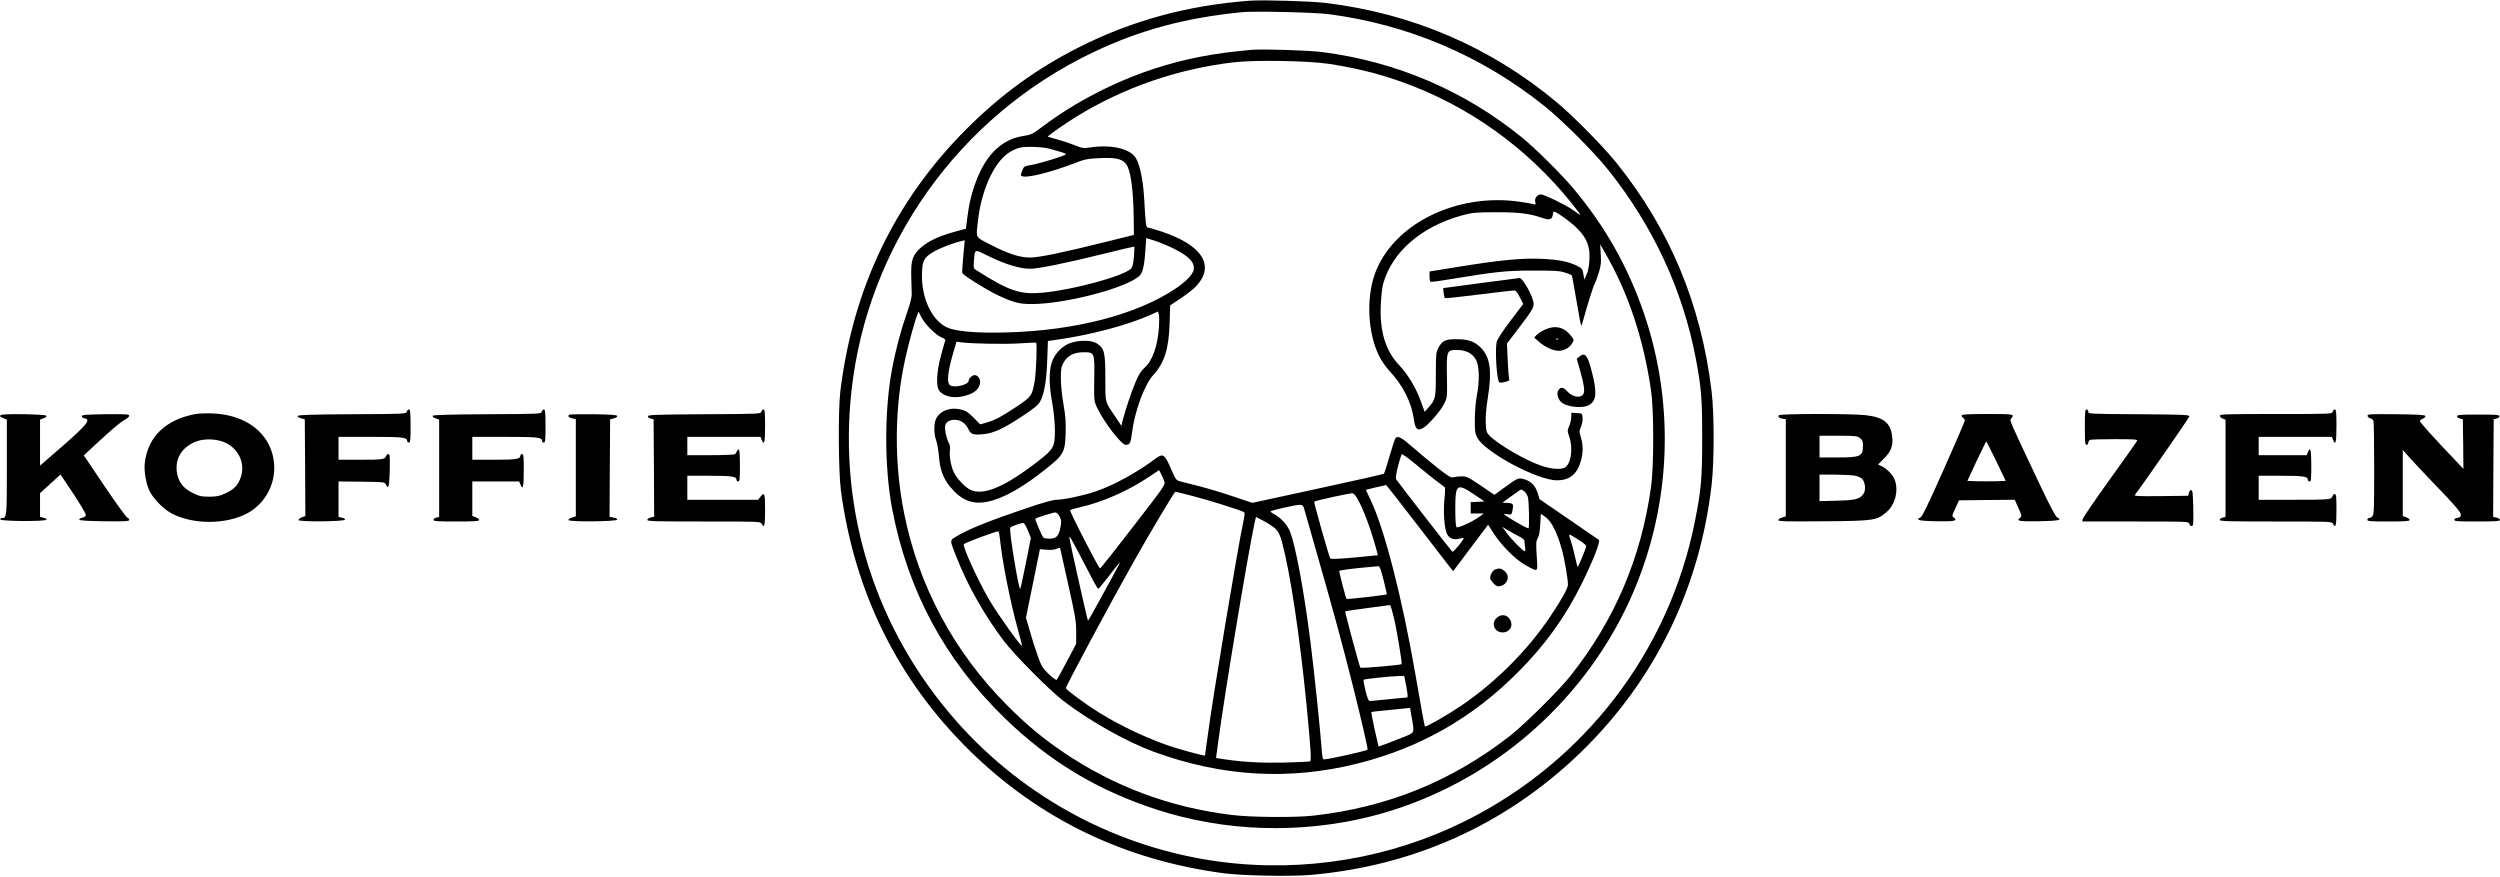 <?xml version="1.0" standalone="no"?>
<!DOCTYPE svg PUBLIC "-//W3C//DTD SVG 20010904//EN"
 "http://www.w3.org/TR/2001/REC-SVG-20010904/DTD/svg10.dtd">
<svg version="1.0" xmlns="http://www.w3.org/2000/svg"
 width="2186pt" height="767pt" viewBox="0 0 2186 767"
 preserveAspectRatio="xMidYMid meet">

<g transform="translate(0,767) scale(0.1,-0.1)"
fill="#000000" stroke="none">
<path d="M10930 7664 c-542 -40 -1036 -174 -1499 -409 -370 -187 -682 -415
-981 -714 -624 -625 -991 -1388 -1102 -2291 -20 -166 -17 -701 5 -870 119
-892 500 -1660 1128 -2276 611 -598 1353 -955 2221 -1070 162 -21 574 -29 749
-15 938 79 1771 466 2429 1130 610 616 984 1399 1086 2278 24 206 24 624 0
823 -92 760 -364 1413 -831 1995 -111 139 -376 408 -521 529 -579 484 -1269
781 -2029 871 -125 15 -542 27 -655 19z m690 -118 c694 -91 1332 -363 1878
-798 163 -130 440 -407 568 -568 391 -492 649 -1048 763 -1650 48 -253 55
-350 55 -690 0 -356 -9 -455 -65 -735 -227 -1132 -961 -2090 -2001 -2611 -659
-330 -1413 -456 -2150 -359 -890 118 -1713 557 -2307 1231 -704 799 -1031
1828 -916 2884 140 1278 940 2402 2110 2961 410 196 810 304 1310 353 105 10
636 -2 755 -18z"/>
<path d="M10940 7234 c-327 -29 -578 -77 -845 -164 -347 -113 -693 -292 -974
-503 -94 -71 -105 -76 -173 -86 -184 -28 -321 -157 -409 -385 -42 -109 -67
-212 -81 -329 l-12 -97 -40 -11 c-179 -45 -284 -91 -357 -157 -70 -63 -85
-109 -81 -252 2 -63 4 -133 4 -155 1 -24 -17 -92 -45 -170 -49 -141 -94 -309
-126 -476 -69 -362 -69 -866 0 -1229 137 -716 460 -1318 980 -1825 390 -380
814 -636 1333 -804 595 -194 1256 -214 1871 -60 991 250 1833 951 2262 1883
363 792 409 1694 127 2518 -139 405 -339 759 -615 1088 -107 128 -333 352
-451 448 -504 409 -1099 664 -1749 747 -117 15 -521 28 -619 19z m685 -123
c275 -43 495 -101 740 -198 570 -225 1074 -611 1449 -1112 14 -18 1 -11 -65
36 -58 41 -247 133 -275 133 -32 0 -58 -34 -50 -65 6 -22 4 -26 -11 -21 -10 3
-63 13 -118 21 -560 84 -1124 -198 -1276 -638 -73 -212 -58 -508 37 -704 21
-43 59 -99 93 -136 116 -123 193 -275 213 -418 13 -91 30 -109 79 -83 43 21
156 151 186 212 28 57 28 57 25 240 -4 225 -2 232 86 232 81 0 140 -31 170
-90 28 -56 30 -187 5 -311 -9 -48 -17 -135 -17 -204 -1 -106 2 -125 21 -162
70 -129 526 -373 698 -373 106 0 172 51 205 158 24 78 25 148 3 218 -15 50
-15 55 1 92 10 22 16 55 14 78 -3 39 -3 39 -50 42 l-48 3 -1 -38 c0 -21 -8
-56 -18 -78 -17 -38 -17 -42 1 -94 35 -102 14 -241 -40 -270 -35 -19 -120 -12
-200 15 -137 45 -385 189 -458 265 -27 28 -29 37 -33 114 -2 55 5 132 19 221
37 230 20 352 -61 433 -54 55 -110 75 -211 75 -100 1 -129 -13 -163 -80 -18
-35 -20 -59 -20 -229 0 -209 -2 -217 -67 -291 l-31 -35 -33 92 c-42 117 -113
235 -187 313 -122 127 -175 300 -163 536 3 69 12 148 20 177 77 280 336 504
695 601 87 23 114 26 291 26 201 1 297 -11 413 -52 56 -19 80 -10 85 32 2 14
6 26 9 26 23 0 161 -101 211 -154 82 -88 105 -151 100 -266 -3 -57 -11 -100
-25 -130 l-20 -45 -8 48 c-7 45 -11 50 -56 73 -70 35 -157 53 -294 60 -179 10
-377 -9 -792 -77 l-203 -33 0 -42 c0 -24 4 -45 8 -48 5 -3 89 8 188 25 387 64
476 73 709 73 183 1 230 -2 277 -17 31 -9 59 -21 62 -26 3 -4 21 -104 41 -222
20 -117 38 -215 40 -217 2 -2 8 11 13 30 48 170 97 327 108 343 7 11 22 53 35
94 18 60 21 89 16 159 l-5 85 40 -69 c204 -351 338 -751 405 -1209 25 -170 25
-667 0 -842 -88 -626 -318 -1164 -705 -1653 -103 -130 -404 -427 -533 -528
-512 -396 -1065 -620 -1714 -694 -158 -18 -549 -15 -715 6 -540 66 -1028 248
-1470 547 -182 123 -323 240 -495 413 -463 465 -772 1041 -899 1676 -89 445
-86 926 11 1360 25 116 81 320 103 375 l12 30 25 -50 c32 -62 130 -159 178
-176 24 -9 34 -18 30 -28 -3 -8 -20 -66 -37 -130 -40 -146 -45 -275 -13 -311
52 -58 153 -69 258 -30 63 24 97 62 97 112 0 30 -23 58 -47 58 -22 0 -53 -29
-53 -50 0 -33 -117 -63 -159 -41 -36 20 -27 113 31 310 l22 73 45 -6 c98 -12
392 -17 516 -8 72 5 132 7 135 5 10 -9 0 -261 -13 -338 -23 -127 -28 -134
-157 -220 -135 -90 -185 -117 -263 -140 l-56 -16 -58 59 c-48 48 -67 61 -110
71 -90 22 -173 -6 -213 -71 -25 -41 -27 -137 -4 -199 9 -24 20 -87 24 -139 10
-118 35 -188 97 -265 98 -120 195 -159 328 -132 140 29 307 123 521 295 144
115 158 141 162 307 3 93 -1 150 -19 250 -13 73 -23 172 -23 225 0 83 3 101
24 140 34 61 91 90 177 90 94 0 95 -4 91 -237 -2 -186 -2 -189 24 -246 60
-127 213 -327 252 -327 35 0 44 17 55 111 24 185 107 412 183 497 100 109 138
230 145 454 l5 158 98 65 c54 36 117 86 139 113 153 177 38 350 -311 467 -58
19 -112 35 -121 35 -16 0 -20 26 -32 250 -11 188 -44 331 -88 378 -65 70 -225
99 -390 72 -53 -8 -64 -6 -130 20 -40 16 -108 39 -152 51 -44 11 -81 23 -83
24 -5 5 157 118 253 177 415 254 879 414 1370 473 186 22 657 14 840 -14z
m-2450 -741 c116 -32 145 -41 145 -49 0 -11 -225 -80 -304 -94 -62 -10 -63
-11 -79 -53 -15 -42 -15 -42 10 -47 58 -11 268 45 473 125 63 25 94 31 192 35
138 7 196 -5 232 -48 41 -49 65 -211 69 -463 l2 -160 -253 -63 c-380 -94 -577
-135 -657 -135 -90 0 -190 33 -347 114 -134 69 -124 51 -107 205 29 265 137
506 266 595 27 18 68 38 93 45 50 15 199 10 265 -7z m1080 -870 c143 -69 198
-128 181 -195 -10 -38 -72 -102 -153 -156 -339 -229 -880 -370 -1484 -386
-228 -6 -396 5 -489 33 -149 44 -258 258 -248 489 4 109 18 133 102 184 50 30
172 77 246 94 l26 6 -13 -137 c-7 -75 -11 -142 -9 -148 8 -21 199 -141 306
-193 149 -72 208 -85 355 -78 310 15 802 152 892 249 27 28 40 92 49 229 l6
97 66 -20 c37 -11 112 -41 167 -68z m-340 -75 c-6 -68 -12 -91 -28 -106 -72
-66 -502 -183 -768 -208 -200 -19 -296 14 -586 199 -20 13 -22 20 -17 75 10
113 -2 109 131 44 142 -70 271 -109 359 -109 75 0 301 46 654 133 140 35 257
62 258 61 2 -1 1 -41 -3 -89z m219 -615 c-12 -170 -57 -296 -130 -359 -26 -23
-49 -60 -74 -120 -34 -77 -95 -261 -117 -350 l-8 -34 -56 84 c-90 134 -84 111
-84 334 0 226 -8 258 -74 302 -42 28 -140 31 -222 7 -78 -23 -151 -98 -174
-179 -24 -80 -22 -201 6 -350 13 -73 22 -163 23 -230 1 -151 -9 -170 -142
-274 -296 -230 -486 -310 -600 -252 -46 23 -113 95 -140 148 -26 50 -43 145
-36 193 4 24 1 47 -10 67 -22 44 -38 122 -31 153 11 50 92 66 151 30 18 -12
41 -39 51 -61 21 -46 41 -54 126 -46 91 7 180 48 340 154 117 77 146 102 164
136 35 69 54 180 60 359 l6 166 81 12 c293 41 620 128 819 218 l62 28 8 -25
c4 -14 4 -64 1 -111z"/>
<path d="M12950 5195 c-179 -24 -327 -44 -329 -44 -5 -1 6 -82 13 -88 3 -3
135 11 293 31 159 20 298 36 310 36 18 0 30 -14 52 -59 l30 -59 -113 -149
c-68 -90 -115 -162 -119 -182 -16 -76 1 -332 22 -354 5 -5 27 -3 51 3 37 10
41 14 35 33 -3 12 -9 85 -12 162 l-6 141 96 126 c119 156 137 185 137 223 0
54 -95 226 -123 224 -7 -1 -158 -21 -337 -44z"/>
<path d="M13505 4786 c-27 -13 -59 -33 -70 -46 l-20 -22 40 -35 c62 -54 139
-86 188 -80 46 6 85 32 107 70 14 24 13 28 -16 64 -60 75 -139 92 -229 49z
m122 -82 c-3 -3 -12 -4 -19 -1 -8 3 -5 6 6 6 11 1 17 -2 13 -5z"/>
<path d="M13810 4552 l-23 -19 27 -94 c40 -144 47 -196 27 -221 -26 -31 -95
-17 -135 28 -34 39 -59 43 -79 13 -17 -24 -8 -70 19 -100 43 -48 193 -65 252
-29 62 38 67 109 22 286 -39 151 -60 176 -110 136z"/>
<path d="M12202 3838 c-6 -7 -29 -78 -52 -158 -23 -80 -45 -148 -49 -152 -3
-4 -264 -63 -579 -131 l-572 -124 -173 58 c-94 32 -228 72 -297 89 -69 17
-141 36 -161 41 -35 9 -39 15 -80 110 -54 126 -70 137 -132 91 -165 -124 -370
-236 -532 -291 -106 -35 -275 -71 -338 -71 -29 0 -126 -27 -283 -81 -288 -97
-482 -175 -575 -230 -80 -48 -79 -28 -12 -199 95 -242 244 -504 409 -722 98
-129 398 -431 524 -528 225 -173 552 -357 790 -444 600 -219 1187 -252 1786
-101 539 136 994 394 1390 790 242 241 422 490 569 790 97 197 162 364 145
375 -6 3 -125 85 -264 181 l-254 174 -17 55 c-21 65 -58 103 -119 120 -51 14
-53 13 -185 -83 l-74 -54 -119 81 c-108 73 -124 81 -166 81 -26 0 -58 -4 -72
-8 -21 -7 -41 5 -135 78 -60 47 -158 128 -217 180 -105 92 -135 108 -156 83z
m363 -377 c33 -25 63 -48 68 -51 4 -3 3 -51 -3 -107 -11 -109 -1 -253 22 -301
19 -39 59 -55 105 -43 20 6 39 9 41 6 8 -7 -89 -125 -98 -120 -9 6 -472 603
-492 634 -9 15 14 121 47 219 3 7 53 -29 127 -90 68 -57 150 -123 183 -147z
m-2385 2 c11 -32 9 -35 -271 -397 -155 -202 -285 -366 -290 -366 -12 0 -271
503 -262 510 4 3 44 15 88 25 192 43 417 142 595 261 l95 63 17 -32 c9 -18 22
-46 28 -64z m2210 -379 c146 -190 277 -359 291 -377 l26 -31 152 203 153 203
50 -78 c66 -103 194 -231 278 -276 113 -62 107 -68 97 80 -7 111 -6 131 9 156
11 19 19 60 22 121 l5 93 43 -31 c49 -35 97 -128 138 -271 24 -81 56 -265 56
-319 0 -30 -57 -133 -152 -274 -202 -302 -484 -583 -788 -788 -123 -83 -303
-185 -311 -177 -3 4 -41 210 -83 457 -115 664 -269 1265 -389 1518 l-44 94 86
21 c47 11 88 20 91 21 3 0 124 -155 270 -345z m498 264 l93 -63 -60 -3 -61 -3
0 -49 0 -50 57 0 57 0 -35 -26 c-58 -44 -192 -105 -203 -94 -7 7 -11 69 -11
158 0 220 13 230 163 130z m439 27 c12 -9 27 -32 33 -53 10 -38 14 -272 5
-272 -19 0 -215 115 -215 126 0 1 15 0 34 -3 31 -5 33 -3 40 27 12 64 10 69
-40 72 l-47 3 79 57 c44 32 81 58 84 58 3 0 15 -7 27 -15z m-2903 -41 c135
-34 428 -126 453 -142 9 -6 7 -28 -7 -92 -42 -190 -265 -1524 -305 -1830 -15
-113 -28 -206 -29 -207 -3 -3 -151 35 -246 64 -209 62 -485 190 -686 316 -121
76 -284 197 -284 210 0 18 386 738 588 1097 147 261 361 620 369 620 3 0 70
-16 147 -36z m1453 -39 c45 -82 96 -217 138 -359 19 -66 34 -120 33 -121 -2
-1 -95 -10 -207 -20 -144 -13 -205 -15 -210 -7 -11 19 -145 491 -140 496 8 8
313 75 334 73 13 -1 31 -22 52 -62z m-476 -65 c4 -14 56 -198 117 -410 137
-479 223 -794 312 -1149 72 -286 133 -552 128 -556 -14 -12 -342 -85 -381 -85
-11 0 -16 20 -21 98 -13 176 -66 682 -97 927 -57 450 -128 833 -179 967 -22
58 -81 122 -142 154 -16 8 -28 18 -28 22 0 9 227 60 259 58 17 -1 27 -9 32
-26z m-2137 -75 c17 -32 18 -42 8 -98 -14 -75 -36 -97 -96 -97 -22 0 -46 4
-52 8 -10 7 -77 163 -71 167 9 8 156 54 172 54 14 1 27 -11 39 -34z m1892
-111 c23 -24 37 -53 54 -115 72 -267 155 -818 215 -1429 35 -363 43 -480 31
-487 -5 -3 -106 -8 -225 -11 -206 -4 -355 4 -527 29 l-71 11 19 141 c52 396
257 1628 318 1915 l12 52 71 -37 c39 -21 85 -52 103 -69z m-2168 -13 l26 -65
-43 -216 c-24 -120 -46 -222 -50 -229 -4 -6 -22 71 -39 171 -40 233 -56 357
-47 366 10 11 98 41 114 39 7 -1 25 -31 39 -66z m4290 -49 c39 -19 52 -32 52
-48 0 -12 3 -36 6 -53 4 -19 2 -31 -4 -31 -15 0 -121 108 -161 165 l-35 48 45
-27 c24 -15 68 -39 97 -54z m-4534 -29 c20 -195 88 -539 156 -786 22 -78 38
-142 37 -144 -10 -9 -209 270 -286 400 -101 173 -238 474 -223 489 15 15 293
118 303 112 3 -2 9 -34 13 -71z m5079 -16 c26 -17 47 -36 47 -42 0 -16 -71
-187 -76 -183 -1 2 -12 44 -23 93 -11 50 -27 110 -35 134 -22 60 -20 66 12 45
15 -10 48 -31 75 -47z m-4332 -214 c57 -112 107 -203 111 -203 4 0 46 51 94
113 112 145 115 148 60 47 -25 -47 -90 -165 -143 -262 -53 -98 -98 -176 -100
-175 -5 5 -163 709 -163 726 0 23 22 -16 141 -246z m-221 153 c0 -2 32 -143
70 -315 63 -278 70 -322 70 -416 l0 -105 -81 -153 c-44 -83 -84 -156 -89 -161
-5 -5 -34 16 -70 50 -55 53 -64 69 -96 159 -20 55 -51 153 -69 217 l-34 117
61 299 61 300 56 -5 c31 -3 67 0 81 5 27 12 40 14 40 8z m2828 -278 c17 -68
30 -124 28 -125 -6 -6 -347 -45 -352 -40 -6 6 -63 225 -64 243 0 9 100 22 341
43 13 1 23 -26 47 -121z m72 -260 c6 -24 15 -59 20 -78 20 -78 72 -392 66
-397 -9 -9 -354 -38 -361 -31 -7 7 -137 489 -133 493 2 2 89 14 193 28 105 14
193 25 197 26 4 0 12 -18 18 -41z m118 -625 c6 -27 13 -69 17 -95 6 -43 5 -48
-11 -48 -11 0 -82 -7 -159 -15 -77 -8 -147 -15 -156 -15 -13 0 -22 22 -39 90
-12 50 -20 93 -17 96 6 7 236 31 309 33 l46 1 10 -47z m42 -235 c0 -2 7 -41
15 -88 23 -131 26 -124 -62 -161 -43 -17 -112 -44 -154 -60 l-75 -27 -34 149
c-18 82 -31 151 -29 153 2 2 74 10 159 18 85 9 161 16 168 17 6 0 12 0 12 -1z"/>
<path d="M13072 2690 c-22 -9 -42 -46 -42 -76 0 -9 14 -29 30 -46 25 -24 36
-29 58 -23 67 16 88 89 38 132 -29 24 -47 27 -84 13z"/>
<path d="M13085 2265 c-49 -48 -16 -125 54 -125 61 0 95 55 67 108 -25 49 -82
57 -121 17z"/>
<path d="M3557 4070 c-5 -19 -15 -20 -478 -22 -357 -2 -473 -6 -476 -15 -3 -7
10 -16 29 -21 l33 -8 3 -423 2 -423 -30 -11 c-16 -6 -30 -17 -30 -24 0 -18
401 -14 407 3 2 6 -10 14 -27 17 l-30 7 0 155 0 155 203 -2 c199 -3 202 -3
212 -26 21 -48 30 -13 33 126 2 119 0 142 -12 142 -8 0 -17 -9 -21 -19 -8 -28
-31 -31 -232 -31 l-183 0 0 100 0 100 281 0 c280 0 319 -4 319 -35 0 -8 7 -15
15 -15 13 0 15 23 15 145 0 117 -3 145 -14 145 -7 0 -16 -9 -19 -20z"/>
<path d="M4737 4070 c-5 -19 -15 -20 -478 -22 -342 -2 -473 -6 -476 -14 -2 -7
10 -17 27 -22 l30 -11 0 -425 0 -426 -25 -6 c-14 -3 -25 -12 -25 -20 0 -12 36
-14 200 -14 156 0 200 3 200 13 0 7 -13 18 -30 24 l-30 11 0 151 0 151 205 0
205 0 10 -25 c22 -57 30 -23 30 120 0 122 -2 145 -15 145 -8 0 -15 -7 -15 -15
0 -29 -39 -35 -229 -35 l-191 0 0 100 0 100 286 0 c285 0 324 -4 324 -35 0 -8
7 -15 15 -15 13 0 15 23 15 145 0 117 -3 145 -14 145 -7 0 -16 -9 -19 -20z"/>
<path d="M6657 4070 c-5 -19 -15 -20 -499 -22 -424 -3 -493 -5 -493 -18 0 -8
11 -17 25 -20 l25 -6 3 -426 2 -426 -30 -7 c-16 -4 -30 -13 -30 -21 0 -12 74
-14 495 -14 484 0 495 0 505 -20 23 -44 30 -17 30 120 0 148 -5 162 -42 115
l-19 -25 -310 0 -309 0 0 105 0 105 196 0 c195 0 234 -6 234 -35 0 -8 7 -15
15 -15 13 0 15 22 15 140 0 90 -4 140 -10 140 -6 0 -14 -8 -17 -17 -4 -10 -11
-21 -17 -25 -6 -4 -102 -8 -213 -8 l-203 0 0 80 0 80 320 0 320 0 10 -25 c22
-57 30 -23 30 120 0 117 -3 145 -14 145 -7 0 -16 -9 -19 -20z"/>
<path d="M18230 3935 c0 -131 2 -155 15 -155 8 0 15 9 15 19 0 10 7 22 16 25
9 3 106 6 216 6 167 0 199 -2 195 -14 -3 -8 -110 -159 -238 -337 -128 -178
-235 -334 -237 -346 l-4 -23 465 0 c456 0 465 0 470 -20 3 -11 12 -20 21 -20
15 0 16 18 14 158 -3 129 -6 157 -18 157 -8 0 -17 -11 -20 -25 l-6 -25 -238
-3 c-192 -2 -237 0 -229 10 68 88 476 676 477 687 1 14 -46 16 -441 19 -435 2
-443 3 -443 22 0 11 -7 20 -15 20 -13 0 -15 -24 -15 -155z"/>
<path d="M20397 4070 c-5 -20 -14 -20 -496 -20 -433 0 -491 -2 -491 -15 0 -9
11 -20 25 -25 l25 -10 0 -425 0 -425 -25 -6 c-14 -3 -25 -12 -25 -20 0 -12 78
-14 490 -14 479 0 490 0 500 -20 23 -44 30 -17 30 120 0 118 -2 140 -15 140
-8 0 -15 -4 -15 -9 0 -5 -7 -17 -16 -25 -13 -14 -57 -16 -325 -16 l-309 0 0
105 0 105 196 0 c195 0 234 -6 234 -35 0 -8 7 -15 15 -15 13 0 15 22 15 140 0
138 -9 171 -30 115 l-10 -25 -210 0 -210 0 0 80 0 80 320 0 320 0 10 -25 c22
-57 30 -23 30 120 0 117 -3 145 -14 145 -7 0 -16 -9 -19 -20z"/>
<path d="M1712 4050 c-262 -47 -419 -198 -446 -427 -8 -68 9 -175 39 -241 32
-69 121 -162 195 -201 186 -99 474 -99 661 0 168 90 261 278 232 468 -37 237
-242 394 -533 406 -52 2 -119 0 -148 -5z m265 -254 c128 -64 177 -210 114
-334 -26 -50 -55 -76 -125 -108 -48 -22 -73 -27 -137 -27 -69 0 -88 5 -145 33
-77 38 -117 87 -134 162 -28 131 38 242 172 290 74 26 186 20 255 -16z"/>
<path d="M5 4040 c-8 -13 -9 -12 28 -28 l27 -12 0 -418 c0 -436 -1 -442 -43
-442 -10 0 -17 -5 -14 -12 5 -17 398 -19 404 -2 2 6 -10 14 -27 17 l-30 7 0
104 0 104 90 82 89 81 111 -166 c60 -91 110 -175 110 -186 0 -14 -9 -21 -30
-26 -17 -3 -29 -11 -27 -17 2 -7 72 -12 220 -14 184 -2 217 0 217 12 0 8 -8
17 -17 20 -10 4 -99 127 -199 275 l-181 269 106 99 c143 133 220 197 259 217
17 9 32 23 32 31 0 13 -29 15 -207 13 -177 -3 -208 -5 -208 -18 0 -8 10 -16
22 -18 65 -9 24 -58 -245 -290 l-142 -123 0 201 0 201 30 11 c17 5 29 15 27
22 -5 15 -393 21 -402 6z"/>
<path d="M4977 4044 c-14 -14 -6 -24 26 -32 l32 -8 0 -425 0 -424 -32 -10
c-18 -5 -33 -15 -33 -22 0 -18 421 -14 427 3 2 7 -12 15 -32 18 l-35 7 2 426
3 427 33 8 c19 5 32 14 29 21 -3 9 -60 13 -208 15 -113 1 -208 -1 -212 -4z"/>
<path d="M15554 4039 c-9 -14 5 -27 36 -31 l25 -3 0 -425 0 -425 -32 -10 c-18
-5 -33 -15 -33 -23 0 -11 67 -13 393 -10 450 3 470 7 558 85 71 65 100 178 68
274 -15 43 -63 95 -110 119 l-37 19 53 53 c61 61 80 113 70 193 -14 119 -77
168 -235 185 -134 14 -747 13 -756 -1z m710 -200 c21 -16 26 -29 26 -64 0 -96
-20 -105 -225 -105 l-155 0 0 95 0 95 164 0 c150 0 165 -2 190 -21z m-45 -328
c24 -5 52 -18 63 -28 27 -28 35 -96 14 -128 -32 -49 -68 -59 -233 -63 l-153
-4 0 116 0 116 133 0 c72 -1 152 -5 176 -9z"/>
<path d="M17154 4039 c-4 -7 1 -16 10 -21 9 -5 16 -17 16 -26 -1 -9 -83 -201
-184 -427 -136 -305 -188 -413 -204 -420 -48 -22 -12 -30 138 -33 158 -3 192
4 155 32 -19 13 -18 16 13 82 l32 69 243 3 244 2 32 -72 c29 -64 31 -73 17
-84 -41 -30 -17 -34 161 -32 172 3 210 11 162 33 -15 7 -63 97 -161 305 -263
556 -258 543 -242 561 33 37 21 39 -205 39 -153 0 -222 -3 -227 -11z m301
-401 l83 -173 -84 -3 c-46 -1 -122 -1 -168 0 l-83 3 80 173 c45 94 83 172 85
172 2 0 41 -78 87 -172z"/>
<path d="M20702 4033 c2 -10 13 -19 25 -21 12 -2 24 -13 27 -25 3 -12 6 -201
6 -419 0 -347 -2 -399 -16 -412 -8 -9 -22 -16 -30 -16 -8 0 -14 -7 -14 -15 0
-13 27 -15 185 -15 144 0 185 3 185 13 0 7 -13 18 -30 24 l-30 11 0 289 0 288
67 -75 c37 -41 122 -131 188 -200 203 -210 256 -271 253 -294 -2 -15 -12 -22
-30 -24 -16 -2 -28 -9 -28 -18 0 -12 33 -14 200 -14 163 0 200 3 200 14 0 7
-14 16 -30 20 l-30 6 2 427 3 427 25 6 c14 3 25 12 25 20 0 13 -30 15 -185 15
-155 0 -185 -2 -185 -15 0 -8 11 -17 25 -20 l25 -6 3 -217 2 -217 -83 88
c-181 189 -297 318 -297 330 0 7 12 17 26 22 14 6 24 16 21 23 -3 9 -66 13
-256 15 -237 2 -252 1 -249 -15z"/>
</g>
</svg>
